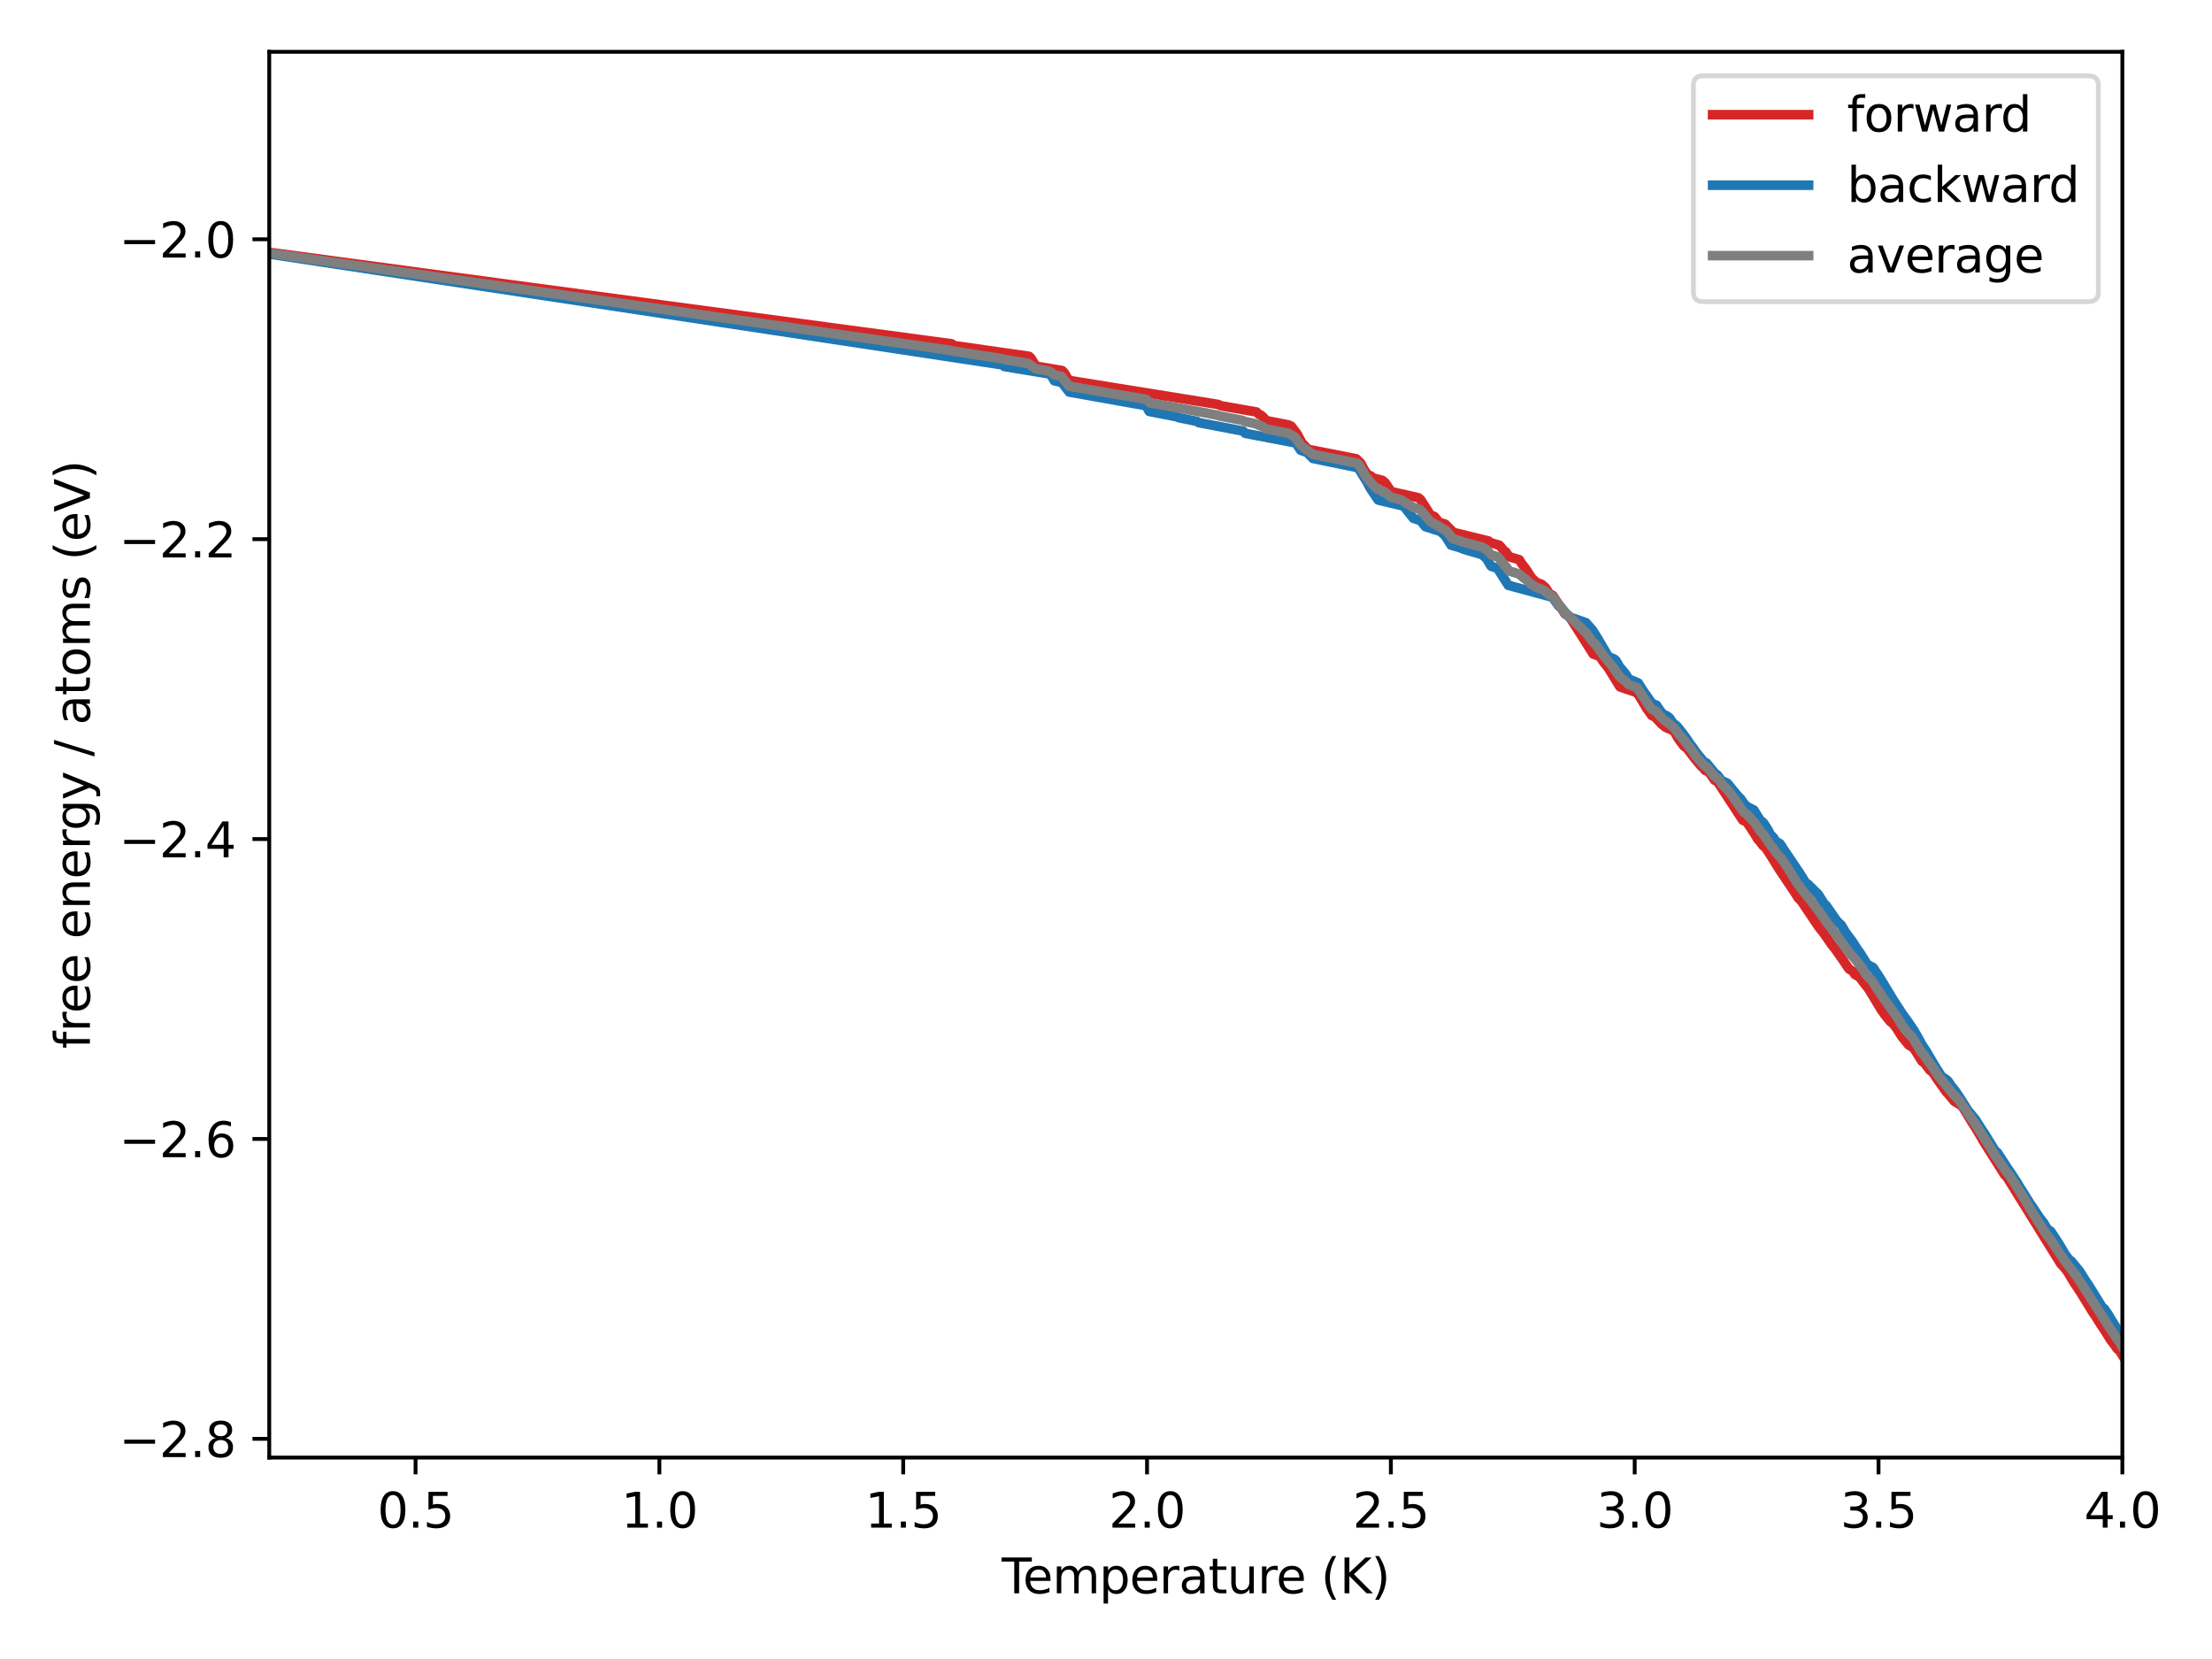 <?xml version="1.0" encoding="utf-8" standalone="no"?>
<!DOCTYPE svg PUBLIC "-//W3C//DTD SVG 1.1//EN"
  "http://www.w3.org/Graphics/SVG/1.1/DTD/svg11.dtd">
<svg xmlns:xlink="http://www.w3.org/1999/xlink" width="460.8pt" height="345.6pt" viewBox="0 0 460.8 345.6" xmlns="http://www.w3.org/2000/svg" version="1.1">
 <defs>
  <style type="text/css">*{stroke-linejoin: round; stroke-linecap: butt}</style>
 </defs>
 <g id="figure_1">
  <g id="patch_1">
   <path d="M 0 345.6 
L 460.8 345.6 
L 460.8 0 
L 0 0 
z
" style="fill: #ffffff"/>
  </g>
  <g id="axes_1">
   <g id="patch_2">
    <path d="M 56.09 303.64 
L 442.125 303.64 
L 442.125 10.8 
L 56.09 10.8 
z
" style="fill: #ffffff"/>
   </g>
   <g id="matplotlib.axis_1">
    <g id="xtick_1">
     <g id="line2d_1">
      <defs>
       <path id="mcb56665bb2" d="M 0 0 
L 0 3.5 
" style="stroke: #000000; stroke-width: 0.8"/>
      </defs>
      <g>
       <use xlink:href="#mcb56665bb2" x="86.566" y="303.64" style="stroke: #000000; stroke-width: 0.8"/>
      </g>
     </g>
     <g id="text_1">
      <!-- 0.5 -->
      <g transform="translate(78.615 318.238) scale(0.1 -0.1)">
       <defs>
        <path id="DejaVuSans-30" d="M 2034 4250 
Q 1547 4250 1301 3770 
Q 1056 3291 1056 2328 
Q 1056 1369 1301 889 
Q 1547 409 2034 409 
Q 2525 409 2770 889 
Q 3016 1369 3016 2328 
Q 3016 3291 2770 3770 
Q 2525 4250 2034 4250 
z
M 2034 4750 
Q 2819 4750 3233 4129 
Q 3647 3509 3647 2328 
Q 3647 1150 3233 529 
Q 2819 -91 2034 -91 
Q 1250 -91 836 529 
Q 422 1150 422 2328 
Q 422 3509 836 4129 
Q 1250 4750 2034 4750 
z
" transform="scale(0.016)"/>
        <path id="DejaVuSans-2e" d="M 684 794 
L 1344 794 
L 1344 0 
L 684 0 
L 684 794 
z
" transform="scale(0.016)"/>
        <path id="DejaVuSans-35" d="M 691 4666 
L 3169 4666 
L 3169 4134 
L 1269 4134 
L 1269 2991 
Q 1406 3038 1543 3061 
Q 1681 3084 1819 3084 
Q 2600 3084 3056 2656 
Q 3513 2228 3513 1497 
Q 3513 744 3044 326 
Q 2575 -91 1722 -91 
Q 1428 -91 1123 -41 
Q 819 9 494 109 
L 494 744 
Q 775 591 1075 516 
Q 1375 441 1709 441 
Q 2250 441 2565 725 
Q 2881 1009 2881 1497 
Q 2881 1984 2565 2268 
Q 2250 2553 1709 2553 
Q 1456 2553 1204 2497 
Q 953 2441 691 2322 
L 691 4666 
z
" transform="scale(0.016)"/>
       </defs>
       <use xlink:href="#DejaVuSans-30"/>
       <use xlink:href="#DejaVuSans-2e" x="63.623"/>
       <use xlink:href="#DejaVuSans-35" x="95.41"/>
      </g>
     </g>
    </g>
    <g id="xtick_2">
     <g id="line2d_2">
      <g>
       <use xlink:href="#mcb56665bb2" x="137.361" y="303.64" style="stroke: #000000; stroke-width: 0.8"/>
      </g>
     </g>
     <g id="text_2">
      <!-- 1.0 -->
      <g transform="translate(129.409 318.238) scale(0.1 -0.1)">
       <defs>
        <path id="DejaVuSans-31" d="M 794 531 
L 1825 531 
L 1825 4091 
L 703 3866 
L 703 4441 
L 1819 4666 
L 2450 4666 
L 2450 531 
L 3481 531 
L 3481 0 
L 794 0 
L 794 531 
z
" transform="scale(0.016)"/>
       </defs>
       <use xlink:href="#DejaVuSans-31"/>
       <use xlink:href="#DejaVuSans-2e" x="63.623"/>
       <use xlink:href="#DejaVuSans-30" x="95.41"/>
      </g>
     </g>
    </g>
    <g id="xtick_3">
     <g id="line2d_3">
      <g>
       <use xlink:href="#mcb56665bb2" x="188.155" y="303.64" style="stroke: #000000; stroke-width: 0.8"/>
      </g>
     </g>
     <g id="text_3">
      <!-- 1.5 -->
      <g transform="translate(180.203 318.238) scale(0.1 -0.1)">
       <use xlink:href="#DejaVuSans-31"/>
       <use xlink:href="#DejaVuSans-2e" x="63.623"/>
       <use xlink:href="#DejaVuSans-35" x="95.41"/>
      </g>
     </g>
    </g>
    <g id="xtick_4">
     <g id="line2d_4">
      <g>
       <use xlink:href="#mcb56665bb2" x="238.949" y="303.64" style="stroke: #000000; stroke-width: 0.8"/>
      </g>
     </g>
     <g id="text_4">
      <!-- 2.0 -->
      <g transform="translate(230.997 318.238) scale(0.1 -0.1)">
       <defs>
        <path id="DejaVuSans-32" d="M 1228 531 
L 3431 531 
L 3431 0 
L 469 0 
L 469 531 
Q 828 903 1448 1529 
Q 2069 2156 2228 2338 
Q 2531 2678 2651 2914 
Q 2772 3150 2772 3378 
Q 2772 3750 2511 3984 
Q 2250 4219 1831 4219 
Q 1534 4219 1204 4116 
Q 875 4013 500 3803 
L 500 4441 
Q 881 4594 1212 4672 
Q 1544 4750 1819 4750 
Q 2544 4750 2975 4387 
Q 3406 4025 3406 3419 
Q 3406 3131 3298 2873 
Q 3191 2616 2906 2266 
Q 2828 2175 2409 1742 
Q 1991 1309 1228 531 
z
" transform="scale(0.016)"/>
       </defs>
       <use xlink:href="#DejaVuSans-32"/>
       <use xlink:href="#DejaVuSans-2e" x="63.623"/>
       <use xlink:href="#DejaVuSans-30" x="95.41"/>
      </g>
     </g>
    </g>
    <g id="xtick_5">
     <g id="line2d_5">
      <g>
       <use xlink:href="#mcb56665bb2" x="289.743" y="303.64" style="stroke: #000000; stroke-width: 0.8"/>
      </g>
     </g>
     <g id="text_5">
      <!-- 2.5 -->
      <g transform="translate(281.791 318.238) scale(0.1 -0.1)">
       <use xlink:href="#DejaVuSans-32"/>
       <use xlink:href="#DejaVuSans-2e" x="63.623"/>
       <use xlink:href="#DejaVuSans-35" x="95.41"/>
      </g>
     </g>
    </g>
    <g id="xtick_6">
     <g id="line2d_6">
      <g>
       <use xlink:href="#mcb56665bb2" x="340.537" y="303.64" style="stroke: #000000; stroke-width: 0.8"/>
      </g>
     </g>
     <g id="text_6">
      <!-- 3.0 -->
      <g transform="translate(332.585 318.238) scale(0.1 -0.1)">
       <defs>
        <path id="DejaVuSans-33" d="M 2597 2516 
Q 3050 2419 3304 2112 
Q 3559 1806 3559 1356 
Q 3559 666 3084 287 
Q 2609 -91 1734 -91 
Q 1441 -91 1130 -33 
Q 819 25 488 141 
L 488 750 
Q 750 597 1062 519 
Q 1375 441 1716 441 
Q 2309 441 2620 675 
Q 2931 909 2931 1356 
Q 2931 1769 2642 2001 
Q 2353 2234 1838 2234 
L 1294 2234 
L 1294 2753 
L 1863 2753 
Q 2328 2753 2575 2939 
Q 2822 3125 2822 3475 
Q 2822 3834 2567 4026 
Q 2313 4219 1838 4219 
Q 1578 4219 1281 4162 
Q 984 4106 628 3988 
L 628 4550 
Q 988 4650 1302 4700 
Q 1616 4750 1894 4750 
Q 2613 4750 3031 4423 
Q 3450 4097 3450 3541 
Q 3450 3153 3228 2886 
Q 3006 2619 2597 2516 
z
" transform="scale(0.016)"/>
       </defs>
       <use xlink:href="#DejaVuSans-33"/>
       <use xlink:href="#DejaVuSans-2e" x="63.623"/>
       <use xlink:href="#DejaVuSans-30" x="95.41"/>
      </g>
     </g>
    </g>
    <g id="xtick_7">
     <g id="line2d_7">
      <g>
       <use xlink:href="#mcb56665bb2" x="391.331" y="303.64" style="stroke: #000000; stroke-width: 0.8"/>
      </g>
     </g>
     <g id="text_7">
      <!-- 3.5 -->
      <g transform="translate(383.379 318.238) scale(0.1 -0.1)">
       <use xlink:href="#DejaVuSans-33"/>
       <use xlink:href="#DejaVuSans-2e" x="63.623"/>
       <use xlink:href="#DejaVuSans-35" x="95.41"/>
      </g>
     </g>
    </g>
    <g id="xtick_8">
     <g id="line2d_8">
      <g>
       <use xlink:href="#mcb56665bb2" x="442.125" y="303.64" style="stroke: #000000; stroke-width: 0.8"/>
      </g>
     </g>
     <g id="text_8">
      <!-- 4.0 -->
      <g transform="translate(434.173 318.238) scale(0.1 -0.1)">
       <defs>
        <path id="DejaVuSans-34" d="M 2419 4116 
L 825 1625 
L 2419 1625 
L 2419 4116 
z
M 2253 4666 
L 3047 4666 
L 3047 1625 
L 3713 1625 
L 3713 1100 
L 3047 1100 
L 3047 0 
L 2419 0 
L 2419 1100 
L 313 1100 
L 313 1709 
L 2253 4666 
z
" transform="scale(0.016)"/>
       </defs>
       <use xlink:href="#DejaVuSans-34"/>
       <use xlink:href="#DejaVuSans-2e" x="63.623"/>
       <use xlink:href="#DejaVuSans-30" x="95.41"/>
      </g>
     </g>
    </g>
    <g id="text_9">
     <!-- Temperature (K) -->
     <g transform="translate(208.668 331.917) scale(0.1 -0.1)">
      <defs>
       <path id="DejaVuSans-54" d="M -19 4666 
L 3928 4666 
L 3928 4134 
L 2272 4134 
L 2272 0 
L 1638 0 
L 1638 4134 
L -19 4134 
L -19 4666 
z
" transform="scale(0.016)"/>
       <path id="DejaVuSans-65" d="M 3597 1894 
L 3597 1613 
L 953 1613 
Q 991 1019 1311 708 
Q 1631 397 2203 397 
Q 2534 397 2845 478 
Q 3156 559 3463 722 
L 3463 178 
Q 3153 47 2828 -22 
Q 2503 -91 2169 -91 
Q 1331 -91 842 396 
Q 353 884 353 1716 
Q 353 2575 817 3079 
Q 1281 3584 2069 3584 
Q 2775 3584 3186 3129 
Q 3597 2675 3597 1894 
z
M 3022 2063 
Q 3016 2534 2758 2815 
Q 2500 3097 2075 3097 
Q 1594 3097 1305 2825 
Q 1016 2553 972 2059 
L 3022 2063 
z
" transform="scale(0.016)"/>
       <path id="DejaVuSans-6d" d="M 3328 2828 
Q 3544 3216 3844 3400 
Q 4144 3584 4550 3584 
Q 5097 3584 5394 3201 
Q 5691 2819 5691 2113 
L 5691 0 
L 5113 0 
L 5113 2094 
Q 5113 2597 4934 2840 
Q 4756 3084 4391 3084 
Q 3944 3084 3684 2787 
Q 3425 2491 3425 1978 
L 3425 0 
L 2847 0 
L 2847 2094 
Q 2847 2600 2669 2842 
Q 2491 3084 2119 3084 
Q 1678 3084 1418 2786 
Q 1159 2488 1159 1978 
L 1159 0 
L 581 0 
L 581 3500 
L 1159 3500 
L 1159 2956 
Q 1356 3278 1631 3431 
Q 1906 3584 2284 3584 
Q 2666 3584 2933 3390 
Q 3200 3197 3328 2828 
z
" transform="scale(0.016)"/>
       <path id="DejaVuSans-70" d="M 1159 525 
L 1159 -1331 
L 581 -1331 
L 581 3500 
L 1159 3500 
L 1159 2969 
Q 1341 3281 1617 3432 
Q 1894 3584 2278 3584 
Q 2916 3584 3314 3078 
Q 3713 2572 3713 1747 
Q 3713 922 3314 415 
Q 2916 -91 2278 -91 
Q 1894 -91 1617 61 
Q 1341 213 1159 525 
z
M 3116 1747 
Q 3116 2381 2855 2742 
Q 2594 3103 2138 3103 
Q 1681 3103 1420 2742 
Q 1159 2381 1159 1747 
Q 1159 1113 1420 752 
Q 1681 391 2138 391 
Q 2594 391 2855 752 
Q 3116 1113 3116 1747 
z
" transform="scale(0.016)"/>
       <path id="DejaVuSans-72" d="M 2631 2963 
Q 2534 3019 2420 3045 
Q 2306 3072 2169 3072 
Q 1681 3072 1420 2755 
Q 1159 2438 1159 1844 
L 1159 0 
L 581 0 
L 581 3500 
L 1159 3500 
L 1159 2956 
Q 1341 3275 1631 3429 
Q 1922 3584 2338 3584 
Q 2397 3584 2469 3576 
Q 2541 3569 2628 3553 
L 2631 2963 
z
" transform="scale(0.016)"/>
       <path id="DejaVuSans-61" d="M 2194 1759 
Q 1497 1759 1228 1600 
Q 959 1441 959 1056 
Q 959 750 1161 570 
Q 1363 391 1709 391 
Q 2188 391 2477 730 
Q 2766 1069 2766 1631 
L 2766 1759 
L 2194 1759 
z
M 3341 1997 
L 3341 0 
L 2766 0 
L 2766 531 
Q 2569 213 2275 61 
Q 1981 -91 1556 -91 
Q 1019 -91 701 211 
Q 384 513 384 1019 
Q 384 1609 779 1909 
Q 1175 2209 1959 2209 
L 2766 2209 
L 2766 2266 
Q 2766 2663 2505 2880 
Q 2244 3097 1772 3097 
Q 1472 3097 1187 3025 
Q 903 2953 641 2809 
L 641 3341 
Q 956 3463 1253 3523 
Q 1550 3584 1831 3584 
Q 2591 3584 2966 3190 
Q 3341 2797 3341 1997 
z
" transform="scale(0.016)"/>
       <path id="DejaVuSans-74" d="M 1172 4494 
L 1172 3500 
L 2356 3500 
L 2356 3053 
L 1172 3053 
L 1172 1153 
Q 1172 725 1289 603 
Q 1406 481 1766 481 
L 2356 481 
L 2356 0 
L 1766 0 
Q 1100 0 847 248 
Q 594 497 594 1153 
L 594 3053 
L 172 3053 
L 172 3500 
L 594 3500 
L 594 4494 
L 1172 4494 
z
" transform="scale(0.016)"/>
       <path id="DejaVuSans-75" d="M 544 1381 
L 544 3500 
L 1119 3500 
L 1119 1403 
Q 1119 906 1312 657 
Q 1506 409 1894 409 
Q 2359 409 2629 706 
Q 2900 1003 2900 1516 
L 2900 3500 
L 3475 3500 
L 3475 0 
L 2900 0 
L 2900 538 
Q 2691 219 2414 64 
Q 2138 -91 1772 -91 
Q 1169 -91 856 284 
Q 544 659 544 1381 
z
M 1991 3584 
L 1991 3584 
z
" transform="scale(0.016)"/>
       <path id="DejaVuSans-20" transform="scale(0.016)"/>
       <path id="DejaVuSans-28" d="M 1984 4856 
Q 1566 4138 1362 3434 
Q 1159 2731 1159 2009 
Q 1159 1288 1364 580 
Q 1569 -128 1984 -844 
L 1484 -844 
Q 1016 -109 783 600 
Q 550 1309 550 2009 
Q 550 2706 781 3412 
Q 1013 4119 1484 4856 
L 1984 4856 
z
" transform="scale(0.016)"/>
       <path id="DejaVuSans-4b" d="M 628 4666 
L 1259 4666 
L 1259 2694 
L 3353 4666 
L 4166 4666 
L 1850 2491 
L 4331 0 
L 3500 0 
L 1259 2247 
L 1259 0 
L 628 0 
L 628 4666 
z
" transform="scale(0.016)"/>
       <path id="DejaVuSans-29" d="M 513 4856 
L 1013 4856 
Q 1481 4119 1714 3412 
Q 1947 2706 1947 2009 
Q 1947 1309 1714 600 
Q 1481 -109 1013 -844 
L 513 -844 
Q 928 -128 1133 580 
Q 1338 1288 1338 2009 
Q 1338 2731 1133 3434 
Q 928 4138 513 4856 
z
" transform="scale(0.016)"/>
      </defs>
      <use xlink:href="#DejaVuSans-54"/>
      <use xlink:href="#DejaVuSans-65" x="44.084"/>
      <use xlink:href="#DejaVuSans-6d" x="105.607"/>
      <use xlink:href="#DejaVuSans-70" x="203.02"/>
      <use xlink:href="#DejaVuSans-65" x="266.496"/>
      <use xlink:href="#DejaVuSans-72" x="328.02"/>
      <use xlink:href="#DejaVuSans-61" x="369.133"/>
      <use xlink:href="#DejaVuSans-74" x="430.412"/>
      <use xlink:href="#DejaVuSans-75" x="469.621"/>
      <use xlink:href="#DejaVuSans-72" x="533"/>
      <use xlink:href="#DejaVuSans-65" x="571.863"/>
      <use xlink:href="#DejaVuSans-20" x="633.387"/>
      <use xlink:href="#DejaVuSans-28" x="665.174"/>
      <use xlink:href="#DejaVuSans-4b" x="704.188"/>
      <use xlink:href="#DejaVuSans-29" x="769.764"/>
     </g>
    </g>
   </g>
   <g id="matplotlib.axis_2">
    <g id="ytick_1">
     <g id="line2d_9">
      <defs>
       <path id="m8645d72abd" d="M 0 0 
L -3.5 0 
" style="stroke: #000000; stroke-width: 0.8"/>
      </defs>
      <g>
       <use xlink:href="#m8645d72abd" x="56.09" y="299.735" style="stroke: #000000; stroke-width: 0.8"/>
      </g>
     </g>
     <g id="text_10">
      <!-- −2.8 -->
      <g transform="translate(24.807 303.535) scale(0.1 -0.1)">
       <defs>
        <path id="DejaVuSans-2212" d="M 678 2272 
L 4684 2272 
L 4684 1741 
L 678 1741 
L 678 2272 
z
" transform="scale(0.016)"/>
        <path id="DejaVuSans-38" d="M 2034 2216 
Q 1584 2216 1326 1975 
Q 1069 1734 1069 1313 
Q 1069 891 1326 650 
Q 1584 409 2034 409 
Q 2484 409 2743 651 
Q 3003 894 3003 1313 
Q 3003 1734 2745 1975 
Q 2488 2216 2034 2216 
z
M 1403 2484 
Q 997 2584 770 2862 
Q 544 3141 544 3541 
Q 544 4100 942 4425 
Q 1341 4750 2034 4750 
Q 2731 4750 3128 4425 
Q 3525 4100 3525 3541 
Q 3525 3141 3298 2862 
Q 3072 2584 2669 2484 
Q 3125 2378 3379 2068 
Q 3634 1759 3634 1313 
Q 3634 634 3220 271 
Q 2806 -91 2034 -91 
Q 1263 -91 848 271 
Q 434 634 434 1313 
Q 434 1759 690 2068 
Q 947 2378 1403 2484 
z
M 1172 3481 
Q 1172 3119 1398 2916 
Q 1625 2713 2034 2713 
Q 2441 2713 2670 2916 
Q 2900 3119 2900 3481 
Q 2900 3844 2670 4047 
Q 2441 4250 2034 4250 
Q 1625 4250 1398 4047 
Q 1172 3844 1172 3481 
z
" transform="scale(0.016)"/>
       </defs>
       <use xlink:href="#DejaVuSans-2212"/>
       <use xlink:href="#DejaVuSans-32" x="83.789"/>
       <use xlink:href="#DejaVuSans-2e" x="147.412"/>
       <use xlink:href="#DejaVuSans-38" x="179.199"/>
      </g>
     </g>
    </g>
    <g id="ytick_2">
     <g id="line2d_10">
      <g>
       <use xlink:href="#m8645d72abd" x="56.09" y="237.263" style="stroke: #000000; stroke-width: 0.8"/>
      </g>
     </g>
     <g id="text_11">
      <!-- −2.6 -->
      <g transform="translate(24.807 241.062) scale(0.1 -0.1)">
       <defs>
        <path id="DejaVuSans-36" d="M 2113 2584 
Q 1688 2584 1439 2293 
Q 1191 2003 1191 1497 
Q 1191 994 1439 701 
Q 1688 409 2113 409 
Q 2538 409 2786 701 
Q 3034 994 3034 1497 
Q 3034 2003 2786 2293 
Q 2538 2584 2113 2584 
z
M 3366 4563 
L 3366 3988 
Q 3128 4100 2886 4159 
Q 2644 4219 2406 4219 
Q 1781 4219 1451 3797 
Q 1122 3375 1075 2522 
Q 1259 2794 1537 2939 
Q 1816 3084 2150 3084 
Q 2853 3084 3261 2657 
Q 3669 2231 3669 1497 
Q 3669 778 3244 343 
Q 2819 -91 2113 -91 
Q 1303 -91 875 529 
Q 447 1150 447 2328 
Q 447 3434 972 4092 
Q 1497 4750 2381 4750 
Q 2619 4750 2861 4703 
Q 3103 4656 3366 4563 
z
" transform="scale(0.016)"/>
       </defs>
       <use xlink:href="#DejaVuSans-2212"/>
       <use xlink:href="#DejaVuSans-32" x="83.789"/>
       <use xlink:href="#DejaVuSans-2e" x="147.412"/>
       <use xlink:href="#DejaVuSans-36" x="179.199"/>
      </g>
     </g>
    </g>
    <g id="ytick_3">
     <g id="line2d_11">
      <g>
       <use xlink:href="#m8645d72abd" x="56.09" y="174.79" style="stroke: #000000; stroke-width: 0.8"/>
      </g>
     </g>
     <g id="text_12">
      <!-- −2.4 -->
      <g transform="translate(24.807 178.59) scale(0.1 -0.1)">
       <use xlink:href="#DejaVuSans-2212"/>
       <use xlink:href="#DejaVuSans-32" x="83.789"/>
       <use xlink:href="#DejaVuSans-2e" x="147.412"/>
       <use xlink:href="#DejaVuSans-34" x="179.199"/>
      </g>
     </g>
    </g>
    <g id="ytick_4">
     <g id="line2d_12">
      <g>
       <use xlink:href="#m8645d72abd" x="56.09" y="112.318" style="stroke: #000000; stroke-width: 0.8"/>
      </g>
     </g>
     <g id="text_13">
      <!-- −2.2 -->
      <g transform="translate(24.807 116.117) scale(0.1 -0.1)">
       <use xlink:href="#DejaVuSans-2212"/>
       <use xlink:href="#DejaVuSans-32" x="83.789"/>
       <use xlink:href="#DejaVuSans-2e" x="147.412"/>
       <use xlink:href="#DejaVuSans-32" x="179.199"/>
      </g>
     </g>
    </g>
    <g id="ytick_5">
     <g id="line2d_13">
      <g>
       <use xlink:href="#m8645d72abd" x="56.09" y="49.845" style="stroke: #000000; stroke-width: 0.8"/>
      </g>
     </g>
     <g id="text_14">
      <!-- −2.0 -->
      <g transform="translate(24.807 53.645) scale(0.1 -0.1)">
       <use xlink:href="#DejaVuSans-2212"/>
       <use xlink:href="#DejaVuSans-32" x="83.789"/>
       <use xlink:href="#DejaVuSans-2e" x="147.412"/>
       <use xlink:href="#DejaVuSans-30" x="179.199"/>
      </g>
     </g>
    </g>
    <g id="text_15">
     <!-- free energy / atoms (eV) -->
     <g transform="translate(18.727 218.497) rotate(-90) scale(0.1 -0.1)">
      <defs>
       <path id="DejaVuSans-66" d="M 2375 4863 
L 2375 4384 
L 1825 4384 
Q 1516 4384 1395 4259 
Q 1275 4134 1275 3809 
L 1275 3500 
L 2222 3500 
L 2222 3053 
L 1275 3053 
L 1275 0 
L 697 0 
L 697 3053 
L 147 3053 
L 147 3500 
L 697 3500 
L 697 3744 
Q 697 4328 969 4595 
Q 1241 4863 1831 4863 
L 2375 4863 
z
" transform="scale(0.016)"/>
       <path id="DejaVuSans-6e" d="M 3513 2113 
L 3513 0 
L 2938 0 
L 2938 2094 
Q 2938 2591 2744 2837 
Q 2550 3084 2163 3084 
Q 1697 3084 1428 2787 
Q 1159 2491 1159 1978 
L 1159 0 
L 581 0 
L 581 3500 
L 1159 3500 
L 1159 2956 
Q 1366 3272 1645 3428 
Q 1925 3584 2291 3584 
Q 2894 3584 3203 3211 
Q 3513 2838 3513 2113 
z
" transform="scale(0.016)"/>
       <path id="DejaVuSans-67" d="M 2906 1791 
Q 2906 2416 2648 2759 
Q 2391 3103 1925 3103 
Q 1463 3103 1205 2759 
Q 947 2416 947 1791 
Q 947 1169 1205 825 
Q 1463 481 1925 481 
Q 2391 481 2648 825 
Q 2906 1169 2906 1791 
z
M 3481 434 
Q 3481 -459 3084 -895 
Q 2688 -1331 1869 -1331 
Q 1566 -1331 1297 -1286 
Q 1028 -1241 775 -1147 
L 775 -588 
Q 1028 -725 1275 -790 
Q 1522 -856 1778 -856 
Q 2344 -856 2625 -561 
Q 2906 -266 2906 331 
L 2906 616 
Q 2728 306 2450 153 
Q 2172 0 1784 0 
Q 1141 0 747 490 
Q 353 981 353 1791 
Q 353 2603 747 3093 
Q 1141 3584 1784 3584 
Q 2172 3584 2450 3431 
Q 2728 3278 2906 2969 
L 2906 3500 
L 3481 3500 
L 3481 434 
z
" transform="scale(0.016)"/>
       <path id="DejaVuSans-79" d="M 2059 -325 
Q 1816 -950 1584 -1140 
Q 1353 -1331 966 -1331 
L 506 -1331 
L 506 -850 
L 844 -850 
Q 1081 -850 1212 -737 
Q 1344 -625 1503 -206 
L 1606 56 
L 191 3500 
L 800 3500 
L 1894 763 
L 2988 3500 
L 3597 3500 
L 2059 -325 
z
" transform="scale(0.016)"/>
       <path id="DejaVuSans-2f" d="M 1625 4666 
L 2156 4666 
L 531 -594 
L 0 -594 
L 1625 4666 
z
" transform="scale(0.016)"/>
       <path id="DejaVuSans-6f" d="M 1959 3097 
Q 1497 3097 1228 2736 
Q 959 2375 959 1747 
Q 959 1119 1226 758 
Q 1494 397 1959 397 
Q 2419 397 2687 759 
Q 2956 1122 2956 1747 
Q 2956 2369 2687 2733 
Q 2419 3097 1959 3097 
z
M 1959 3584 
Q 2709 3584 3137 3096 
Q 3566 2609 3566 1747 
Q 3566 888 3137 398 
Q 2709 -91 1959 -91 
Q 1206 -91 779 398 
Q 353 888 353 1747 
Q 353 2609 779 3096 
Q 1206 3584 1959 3584 
z
" transform="scale(0.016)"/>
       <path id="DejaVuSans-73" d="M 2834 3397 
L 2834 2853 
Q 2591 2978 2328 3040 
Q 2066 3103 1784 3103 
Q 1356 3103 1142 2972 
Q 928 2841 928 2578 
Q 928 2378 1081 2264 
Q 1234 2150 1697 2047 
L 1894 2003 
Q 2506 1872 2764 1633 
Q 3022 1394 3022 966 
Q 3022 478 2636 193 
Q 2250 -91 1575 -91 
Q 1294 -91 989 -36 
Q 684 19 347 128 
L 347 722 
Q 666 556 975 473 
Q 1284 391 1588 391 
Q 1994 391 2212 530 
Q 2431 669 2431 922 
Q 2431 1156 2273 1281 
Q 2116 1406 1581 1522 
L 1381 1569 
Q 847 1681 609 1914 
Q 372 2147 372 2553 
Q 372 3047 722 3315 
Q 1072 3584 1716 3584 
Q 2034 3584 2315 3537 
Q 2597 3491 2834 3397 
z
" transform="scale(0.016)"/>
       <path id="DejaVuSans-56" d="M 1831 0 
L 50 4666 
L 709 4666 
L 2188 738 
L 3669 4666 
L 4325 4666 
L 2547 0 
L 1831 0 
z
" transform="scale(0.016)"/>
      </defs>
      <use xlink:href="#DejaVuSans-66"/>
      <use xlink:href="#DejaVuSans-72" x="35.205"/>
      <use xlink:href="#DejaVuSans-65" x="74.068"/>
      <use xlink:href="#DejaVuSans-65" x="135.592"/>
      <use xlink:href="#DejaVuSans-20" x="197.115"/>
      <use xlink:href="#DejaVuSans-65" x="228.902"/>
      <use xlink:href="#DejaVuSans-6e" x="290.426"/>
      <use xlink:href="#DejaVuSans-65" x="353.805"/>
      <use xlink:href="#DejaVuSans-72" x="415.328"/>
      <use xlink:href="#DejaVuSans-67" x="454.691"/>
      <use xlink:href="#DejaVuSans-79" x="518.168"/>
      <use xlink:href="#DejaVuSans-20" x="577.348"/>
      <use xlink:href="#DejaVuSans-2f" x="609.135"/>
      <use xlink:href="#DejaVuSans-20" x="642.826"/>
      <use xlink:href="#DejaVuSans-61" x="674.613"/>
      <use xlink:href="#DejaVuSans-74" x="735.893"/>
      <use xlink:href="#DejaVuSans-6f" x="775.102"/>
      <use xlink:href="#DejaVuSans-6d" x="836.283"/>
      <use xlink:href="#DejaVuSans-73" x="933.695"/>
      <use xlink:href="#DejaVuSans-20" x="985.795"/>
      <use xlink:href="#DejaVuSans-28" x="1017.582"/>
      <use xlink:href="#DejaVuSans-65" x="1056.596"/>
      <use xlink:href="#DejaVuSans-56" x="1118.119"/>
      <use xlink:href="#DejaVuSans-29" x="1186.527"/>
     </g>
    </g>
   </g>
   <g id="line2d_14">
    <path d="M 442.12 282.322 
L 441.522 281.368 
L 441.28 281.17 
L 440.931 280.847 
L 440.492 280.175 
L 439.66 279.101 
L 438.986 278.014 
L 438.26 276.854 
L 437.692 276.034 
L 436.504 274.134 
L 436.095 273.555 
L 435.369 272.398 
L 433.28 269.006 
L 432.092 267.232 
L 431.304 265.954 
L 430.896 265.223 
L 430.222 264.276 
L 430.025 264.05 
L 429.556 263.533 
L 429.306 263.275 
L 427.619 260.572 
L 418.03 245.115 
L 417.651 244.803 
L 413.231 237.825 
L 412.739 236.948 
L 412.346 236.292 
L 411.46 234.809 
L 411.029 234.165 
L 408.849 230.594 
L 408.259 230.103 
L 407.146 229.447 
L 405.701 227.714 
L 405.451 227.474 
L 403.415 224.596 
L 402.931 223.806 
L 402.492 223.262 
L 401.985 222.904 
L 400.925 221.47 
L 400.388 221.095 
L 399.207 219.209 
L 398.624 218.303 
L 398.314 218.123 
L 397.595 217.669 
L 396.195 215.951 
L 395.007 214.083 
L 394.288 213.171 
L 393.788 212.825 
L 392.608 211.354 
L 391.949 210.415 
L 391.306 209.379 
L 390.163 207.467 
L 389.86 206.972 
L 389.21 205.924 
L 388.165 204.606 
L 387.333 203.522 
L 386.394 202.992 
L 386.152 202.563 
L 385.902 202.279 
L 385.176 201.845 
L 383.836 199.882 
L 382.216 197.567 
L 382.035 197.377 
L 381.588 196.809 
L 379.893 194.378 
L 378.864 193.082 
L 375.806 188.531 
L 375.359 187.877 
L 374.943 187.356 
L 374.656 187.126 
L 373.838 185.857 
L 370.644 181.089 
L 370.342 180.595 
L 369.063 178.53 
L 368.737 178.015 
L 367.897 176.738 
L 367.526 176.36 
L 367.254 176.145 
L 366.845 175.598 
L 366.618 175.265 
L 366.323 174.962 
L 366.149 174.779 
L 365.559 173.773 
L 365.188 173.209 
L 363.916 171.288 
L 363.038 170.845 
L 357.801 162.859 
L 357.188 162.53 
L 356.696 161.837 
L 356.038 160.865 
L 355.197 160.46 
L 354.683 159.856 
L 354.426 159.653 
L 352.972 157.923 
L 351.451 155.911 
L 351.277 155.739 
L 351.058 155.631 
L 350.8 155.43 
L 350.051 154.455 
L 349.559 153.764 
L 348.742 152.323 
L 348.477 152.156 
L 347.455 151.709 
L 347.22 151.618 
L 346.774 151.36 
L 346.501 151.086 
L 346.161 150.864 
L 344.783 149.373 
L 344.064 149.036 
L 343.686 148.461 
L 343.088 147.654 
L 341.741 145.402 
L 341.476 144.957 
L 340.992 144.29 
L 337.48 143.089 
L 337.109 142.523 
L 335.013 139.11 
L 334.006 137.862 
L 333.295 136.763 
L 331.895 136.24 
L 331.592 135.749 
L 326.801 128.241 
L 326.059 127.929 
L 325.424 126.985 
L 323.494 124.07 
L 323.055 123.844 
L 322.85 123.693 
L 322.639 123.524 
L 322.404 123.111 
L 321.973 122.436 
L 321.148 121.714 
L 320.103 121.342 
L 319.172 120.503 
L 318.991 120.253 
L 318.431 119.42 
L 318.181 118.989 
L 317.712 118.332 
L 316.97 117.374 
L 316.493 116.596 
L 314.412 115.988 
L 313.64 114.926 
L 313.337 114.744 
L 312.353 113.588 
L 310.567 113.064 
L 310.083 112.698 
L 302.779 110.911 
L 301.084 109.201 
L 299.805 108.807 
L 298.806 107.587 
L 297.981 107.296 
L 297.671 106.792 
L 297.262 106.127 
L 295.885 103.993 
L 295.461 103.688 
L 289.792 102.402 
L 289.383 101.775 
L 288.551 100.543 
L 287.991 100.076 
L 285.993 99.569 
L 285.569 99.148 
L 284.941 98.914 
L 284.245 97.957 
L 283.457 96.467 
L 282.526 95.573 
L 272.514 93.605 
L 271.439 92.507 
L 271.257 92.363 
L 270.273 90.49 
L 269.009 88.788 
L 268.79 88.702 
L 268.518 88.553 
L 268.351 88.502 
L 264.249 87.708 
L 263.984 87.66 
L 263.644 87.505 
L 263.326 87.067 
L 262.705 86.492 
L 262.251 86.311 
L 261.767 85.83 
L 254.773 84.606 
L 254.516 84.561 
L 253.986 84.372 
L 253.79 84.259 
L 222.654 79.238 
L 221.988 78.109 
L 221.685 77.614 
L 221.253 77.193 
L 215.804 76.284 
L 214.828 74.682 
L 214.381 74.229 
L 198.624 71.974 
L 198.276 71.628 
L 56.09 52.569 
L 56.09 52.569 
" clip-path="url(#pcff032fd24)" style="fill: none; stroke: #d62728; stroke-width: 2; stroke-linecap: square"/>
   </g>
   <g id="line2d_15">
    <path d="M 442.12 278.799 
L 441.022 276.846 
L 439.123 273.749 
L 438.411 272.687 
L 438.078 272.425 
L 437.844 272.174 
L 437.223 271.165 
L 435.005 267.567 
L 434.816 267.345 
L 433.219 264.82 
L 431.501 262.725 
L 430.979 262.321 
L 430.154 261.222 
L 429.042 259.321 
L 428.27 258.114 
L 427.202 256.495 
L 426.885 256.302 
L 426.423 255.94 
L 425.757 254.782 
L 424.781 253.519 
L 423.615 251.727 
L 422.994 250.862 
L 421.118 247.835 
L 420.716 247.218 
L 420.262 246.434 
L 418.469 243.721 
L 418.317 243.521 
L 416.092 240.101 
L 415.623 239.744 
L 413.466 236.226 
L 412.974 235.516 
L 411.528 233.228 
L 409.962 231.325 
L 408.531 229.06 
L 407.495 227.51 
L 406.897 226.69 
L 406.639 226.448 
L 405.769 225.156 
L 405.391 224.836 
L 404.52 224.309 
L 403.362 222.509 
L 403.022 221.971 
L 401.326 219.067 
L 400.903 218.439 
L 400.274 217.452 
L 399.707 216.381 
L 398.677 214.607 
L 397.542 212.931 
L 397.035 212.221 
L 396.384 211.342 
L 394.318 208.169 
L 392.857 205.733 
L 392.365 204.924 
L 391.624 203.707 
L 390.731 202.355 
L 390.201 201.551 
L 389.936 201.425 
L 388.982 200.898 
L 387.529 198.569 
L 386.931 197.758 
L 385.804 196.002 
L 384.457 194.22 
L 383.564 192.692 
L 383.155 192.338 
L 382.618 191.802 
L 380.392 188.583 
L 380.044 188.325 
L 378.765 186.294 
L 378.553 186.092 
L 376.707 184.257 
L 376.184 183.94 
L 374.83 181.767 
L 371.5 176.84 
L 371.129 176.226 
L 370.728 175.699 
L 369.933 175.289 
L 369.456 174.482 
L 368.813 173.881 
L 368.419 173.069 
L 367.814 172.094 
L 367.488 171.586 
L 367.163 171.202 
L 366.709 170.923 
L 365.354 168.732 
L 365.104 168.623 
L 364.355 168.239 
L 364.083 168.062 
L 363.621 167.778 
L 363.046 167.032 
L 362.683 166.48 
L 362.032 165.805 
L 361.865 165.634 
L 359.844 163.157 
L 358.649 162.629 
L 357.756 161.434 
L 357.317 161.164 
L 355.5 158.954 
L 354.864 158.62 
L 354.41 158.028 
L 353.343 156.718 
L 352.692 155.765 
L 351.973 154.836 
L 351.194 153.651 
L 350.316 152.481 
L 349.461 151.403 
L 349.014 150.993 
L 348.583 150.746 
L 347.811 149.57 
L 347.258 149.137 
L 346.396 148.751 
L 345.669 147.813 
L 345.094 146.923 
L 344.125 146.504 
L 342.241 143.823 
L 341.279 142.283 
L 340.447 141.917 
L 340.258 141.848 
L 339.289 141.446 
L 338.623 140.375 
L 337.351 138.855 
L 336.64 137.613 
L 336.246 137.268 
L 335.088 136.816 
L 334.824 136.372 
L 332.742 132.845 
L 331.811 131.35 
L 331.327 130.786 
L 330.381 129.711 
L 328.875 129.193 
L 328.686 129.117 
L 326.809 128.498 
L 325.182 126.489 
L 324.735 126.262 
L 323.865 125.064 
L 323.554 124.57 
L 323.342 124.4 
L 314.207 121.924 
L 312.02 118.504 
L 311.702 118.319 
L 310.628 117.944 
L 310.28 117.396 
L 309.894 116.673 
L 309.455 116.157 
L 308.728 115.522 
L 306.268 114.822 
L 306.072 114.765 
L 304.618 114.303 
L 304.338 114.153 
L 302.28 113.551 
L 301.954 113.024 
L 301.092 111.659 
L 300.093 110.707 
L 298.579 110.247 
L 298.337 110.141 
L 296.929 109.704 
L 295.892 108.418 
L 294.447 107.979 
L 293.069 106.259 
L 292.683 105.723 
L 292.244 105.389 
L 287.113 104.169 
L 286.576 103.385 
L 285.758 102.16 
L 285.342 101.517 
L 284.82 100.487 
L 283.473 98.329 
L 283.064 97.634 
L 282.701 97.386 
L 273.505 95.505 
L 272.34 94.301 
L 271.87 94.107 
L 271.666 94.035 
L 270.947 93.791 
L 270.463 93.048 
L 270.001 92.293 
L 259.39 90.264 
L 258.966 89.802 
L 249.703 88.036 
L 249.37 87.79 
L 245.442 86.98 
L 245.215 86.84 
L 239.41 85.709 
L 238.714 84.506 
L 222.737 81.666 
L 221.208 79.683 
L 219.634 79.319 
L 219.104 78.386 
L 218.635 77.902 
L 209.212 76.349 
L 208.856 76.014 
L 56.09 52.917 
L 56.09 52.917 
" clip-path="url(#pcff032fd24)" style="fill: none; stroke: #1f77b4; stroke-width: 2; stroke-linecap: square"/>
   </g>
   <g id="line2d_16">
    <path d="M 442.12 280.561 
L 441.408 279.38 
L 440.818 278.605 
L 439.94 277.275 
L 439.645 276.879 
L 433.794 267.733 
L 432.614 265.914 
L 430.495 263.126 
L 429.67 261.994 
L 429.132 261.221 
L 426.991 257.939 
L 426.393 257.298 
L 423.335 252.523 
L 422.851 251.725 
L 421.753 249.793 
L 419.838 246.789 
L 419.278 245.898 
L 418.522 244.774 
L 417.931 244.022 
L 417.432 243.296 
L 415.805 241.008 
L 415.509 240.591 
L 414.957 239.609 
L 414.261 238.499 
L 411.173 233.667 
L 410.885 233.259 
L 408.077 229.163 
L 407.093 228.127 
L 406.813 227.803 
L 406.382 227.319 
L 405.572 226.278 
L 403.862 224.214 
L 402.424 222.067 
L 401.879 221.366 
L 400.94 219.991 
L 400.078 218.92 
L 398.428 216.172 
L 397.497 215.198 
L 396.99 214.62 
L 396.346 213.747 
L 395.272 211.98 
L 392.35 207.942 
L 389.86 204.182 
L 389.043 203.369 
L 388.74 202.999 
L 387.756 201.461 
L 387.34 200.916 
L 386.091 199.384 
L 385.66 198.96 
L 384.003 196.785 
L 383.14 195.526 
L 381.974 194.017 
L 379.908 191.253 
L 379.098 190.104 
L 377.04 187.349 
L 375.617 185.636 
L 374.27 183.826 
L 374.088 183.487 
L 373.641 182.779 
L 371.939 180.066 
L 370.826 178.489 
L 370.485 178.209 
L 369.872 177.463 
L 369.373 176.658 
L 368.873 176.128 
L 367.382 173.855 
L 366.875 173.343 
L 366.58 172.953 
L 365.604 171.484 
L 363.931 169.651 
L 363.538 169.392 
L 362.963 168.805 
L 362.493 168.1 
L 360.079 164.736 
L 359.746 164.361 
L 358.951 163.657 
L 358.528 163.07 
L 357.922 162.196 
L 357.256 161.848 
L 355.576 159.809 
L 355.046 159.514 
L 353.336 157.622 
L 352.473 156.333 
L 351.171 154.642 
L 350.528 153.878 
L 350.074 153.323 
L 349.703 152.929 
L 348.734 151.608 
L 347.145 150.347 
L 346.683 150.082 
L 345.593 148.896 
L 345.086 148.195 
L 344.087 147.769 
L 343.171 146.472 
L 342.611 145.626 
L 341.052 143.262 
L 339.296 142.611 
L 338.676 141.999 
L 337.404 140.99 
L 335.982 138.926 
L 334.082 136.588 
L 332.402 134.314 
L 331.516 133.329 
L 330.684 132.152 
L 330.32 131.742 
L 329.465 130.909 
L 327.581 129.048 
L 326.884 128.446 
L 326.37 127.996 
L 325.961 127.589 
L 324.516 125.667 
L 324.069 125.037 
L 323.32 124.21 
L 322.767 123.953 
L 322.29 123.504 
L 321.662 122.992 
L 321.034 122.706 
L 319.959 122.318 
L 319.331 121.914 
L 318.983 121.717 
L 318.4 121.216 
L 318.052 120.851 
L 317.409 120.395 
L 316.788 119.851 
L 316.349 119.538 
L 314.336 118.928 
L 314.086 118.519 
L 313.731 118.034 
L 313.133 117.413 
L 312.088 116.035 
L 310.673 115.588 
L 309.621 114.466 
L 308.614 113.928 
L 304.687 112.893 
L 304.369 112.737 
L 302.605 112.214 
L 301.674 111.015 
L 301.251 110.537 
L 299.979 109.817 
L 299.684 109.638 
L 298.216 108.785 
L 297.883 108.6 
L 296.369 106.742 
L 295.816 106.151 
L 295.423 105.996 
L 294.326 105.648 
L 291.843 104.12 
L 289.671 103.549 
L 289.202 103.1 
L 288.286 102.356 
L 287.885 102.219 
L 286.924 101.906 
L 285.932 100.942 
L 285.652 100.602 
L 285.259 100.206 
L 284.335 98.985 
L 283.964 98.251 
L 283.117 96.86 
L 282.701 96.496 
L 273.505 94.648 
L 270.992 92.808 
L 269.744 91.027 
L 268.412 90.259 
L 263.644 89.323 
L 263.25 89.023 
L 262.69 88.729 
L 262.153 88.528 
L 261.615 88.29 
L 259.299 87.785 
L 258.785 87.562 
L 254.032 86.65 
L 253.729 86.525 
L 249.544 85.711 
L 249.286 85.662 
L 239.478 83.907 
L 239.198 83.562 
L 238.835 83.213 
L 222.722 80.453 
L 222.442 80.092 
L 221.132 78.423 
L 219.581 78.072 
L 219.021 77.565 
L 218.567 77.344 
L 215.729 76.806 
L 214.185 75.711 
L 209.129 74.868 
L 208.796 74.736 
L 198.541 73.149 
L 198.215 73.012 
L 56.09 52.743 
L 56.09 52.743 
" clip-path="url(#pcff032fd24)" style="fill: none; stroke: #7f7f7f; stroke-width: 2; stroke-linecap: square"/>
   </g>
   <g id="patch_3">
    <path d="M 56.09 303.64 
L 56.09 10.8 
" style="fill: none; stroke: #000000; stroke-width: 0.8; stroke-linejoin: miter; stroke-linecap: square"/>
   </g>
   <g id="patch_4">
    <path d="M 442.125 303.64 
L 442.125 10.8 
" style="fill: none; stroke: #000000; stroke-width: 0.8; stroke-linejoin: miter; stroke-linecap: square"/>
   </g>
   <g id="patch_5">
    <path d="M 56.09 303.64 
L 442.125 303.64 
" style="fill: none; stroke: #000000; stroke-width: 0.8; stroke-linejoin: miter; stroke-linecap: square"/>
   </g>
   <g id="patch_6">
    <path d="M 56.09 10.8 
L 442.125 10.8 
" style="fill: none; stroke: #000000; stroke-width: 0.8; stroke-linejoin: miter; stroke-linecap: square"/>
   </g>
   <g id="legend_1">
    <g id="patch_7">
     <path d="M 354.769 62.834 
L 435.125 62.834 
Q 437.125 62.834 437.125 60.834 
L 437.125 17.8 
Q 437.125 15.8 435.125 15.8 
L 354.769 15.8 
Q 352.769 15.8 352.769 17.8 
L 352.769 60.834 
Q 352.769 62.834 354.769 62.834 
z
" style="fill: #ffffff; opacity: 0.8; stroke: #cccccc; stroke-linejoin: miter"/>
    </g>
    <g id="line2d_17">
     <path d="M 356.769 23.898 
L 366.769 23.898 
L 376.769 23.898 
" style="fill: none; stroke: #d62728; stroke-width: 2; stroke-linecap: square"/>
    </g>
    <g id="text_16">
     <!-- forward -->
     <g transform="translate(384.769 27.398) scale(0.1 -0.1)">
      <defs>
       <path id="DejaVuSans-77" d="M 269 3500 
L 844 3500 
L 1563 769 
L 2278 3500 
L 2956 3500 
L 3675 769 
L 4391 3500 
L 4966 3500 
L 4050 0 
L 3372 0 
L 2619 2869 
L 1863 0 
L 1184 0 
L 269 3500 
z
" transform="scale(0.016)"/>
       <path id="DejaVuSans-64" d="M 2906 2969 
L 2906 4863 
L 3481 4863 
L 3481 0 
L 2906 0 
L 2906 525 
Q 2725 213 2448 61 
Q 2172 -91 1784 -91 
Q 1150 -91 751 415 
Q 353 922 353 1747 
Q 353 2572 751 3078 
Q 1150 3584 1784 3584 
Q 2172 3584 2448 3432 
Q 2725 3281 2906 2969 
z
M 947 1747 
Q 947 1113 1208 752 
Q 1469 391 1925 391 
Q 2381 391 2643 752 
Q 2906 1113 2906 1747 
Q 2906 2381 2643 2742 
Q 2381 3103 1925 3103 
Q 1469 3103 1208 2742 
Q 947 2381 947 1747 
z
" transform="scale(0.016)"/>
      </defs>
      <use xlink:href="#DejaVuSans-66"/>
      <use xlink:href="#DejaVuSans-6f" x="35.205"/>
      <use xlink:href="#DejaVuSans-72" x="96.387"/>
      <use xlink:href="#DejaVuSans-77" x="137.5"/>
      <use xlink:href="#DejaVuSans-61" x="219.287"/>
      <use xlink:href="#DejaVuSans-72" x="280.566"/>
      <use xlink:href="#DejaVuSans-64" x="319.93"/>
     </g>
    </g>
    <g id="line2d_18">
     <path d="M 356.769 38.577 
L 366.769 38.577 
L 376.769 38.577 
" style="fill: none; stroke: #1f77b4; stroke-width: 2; stroke-linecap: square"/>
    </g>
    <g id="text_17">
     <!-- backward -->
     <g transform="translate(384.769 42.077) scale(0.1 -0.1)">
      <defs>
       <path id="DejaVuSans-62" d="M 3116 1747 
Q 3116 2381 2855 2742 
Q 2594 3103 2138 3103 
Q 1681 3103 1420 2742 
Q 1159 2381 1159 1747 
Q 1159 1113 1420 752 
Q 1681 391 2138 391 
Q 2594 391 2855 752 
Q 3116 1113 3116 1747 
z
M 1159 2969 
Q 1341 3281 1617 3432 
Q 1894 3584 2278 3584 
Q 2916 3584 3314 3078 
Q 3713 2572 3713 1747 
Q 3713 922 3314 415 
Q 2916 -91 2278 -91 
Q 1894 -91 1617 61 
Q 1341 213 1159 525 
L 1159 0 
L 581 0 
L 581 4863 
L 1159 4863 
L 1159 2969 
z
" transform="scale(0.016)"/>
       <path id="DejaVuSans-63" d="M 3122 3366 
L 3122 2828 
Q 2878 2963 2633 3030 
Q 2388 3097 2138 3097 
Q 1578 3097 1268 2742 
Q 959 2388 959 1747 
Q 959 1106 1268 751 
Q 1578 397 2138 397 
Q 2388 397 2633 464 
Q 2878 531 3122 666 
L 3122 134 
Q 2881 22 2623 -34 
Q 2366 -91 2075 -91 
Q 1284 -91 818 406 
Q 353 903 353 1747 
Q 353 2603 823 3093 
Q 1294 3584 2113 3584 
Q 2378 3584 2631 3529 
Q 2884 3475 3122 3366 
z
" transform="scale(0.016)"/>
       <path id="DejaVuSans-6b" d="M 581 4863 
L 1159 4863 
L 1159 1991 
L 2875 3500 
L 3609 3500 
L 1753 1863 
L 3688 0 
L 2938 0 
L 1159 1709 
L 1159 0 
L 581 0 
L 581 4863 
z
" transform="scale(0.016)"/>
      </defs>
      <use xlink:href="#DejaVuSans-62"/>
      <use xlink:href="#DejaVuSans-61" x="63.477"/>
      <use xlink:href="#DejaVuSans-63" x="124.756"/>
      <use xlink:href="#DejaVuSans-6b" x="179.736"/>
      <use xlink:href="#DejaVuSans-77" x="237.646"/>
      <use xlink:href="#DejaVuSans-61" x="319.434"/>
      <use xlink:href="#DejaVuSans-72" x="380.713"/>
      <use xlink:href="#DejaVuSans-64" x="420.076"/>
     </g>
    </g>
    <g id="line2d_19">
     <path d="M 356.769 53.255 
L 366.769 53.255 
L 376.769 53.255 
" style="fill: none; stroke: #7f7f7f; stroke-width: 2; stroke-linecap: square"/>
    </g>
    <g id="text_18">
     <!-- average -->
     <g transform="translate(384.769 56.755) scale(0.1 -0.1)">
      <defs>
       <path id="DejaVuSans-76" d="M 191 3500 
L 800 3500 
L 1894 563 
L 2988 3500 
L 3597 3500 
L 2284 0 
L 1503 0 
L 191 3500 
z
" transform="scale(0.016)"/>
      </defs>
      <use xlink:href="#DejaVuSans-61"/>
      <use xlink:href="#DejaVuSans-76" x="61.279"/>
      <use xlink:href="#DejaVuSans-65" x="120.459"/>
      <use xlink:href="#DejaVuSans-72" x="181.982"/>
      <use xlink:href="#DejaVuSans-61" x="223.096"/>
      <use xlink:href="#DejaVuSans-67" x="284.375"/>
      <use xlink:href="#DejaVuSans-65" x="347.852"/>
     </g>
    </g>
   </g>
  </g>
 </g>
 <defs>
  <clipPath id="pcff032fd24">
   <rect x="56.09" y="10.8" width="386.035" height="292.84"/>
  </clipPath>
 </defs>
</svg>
